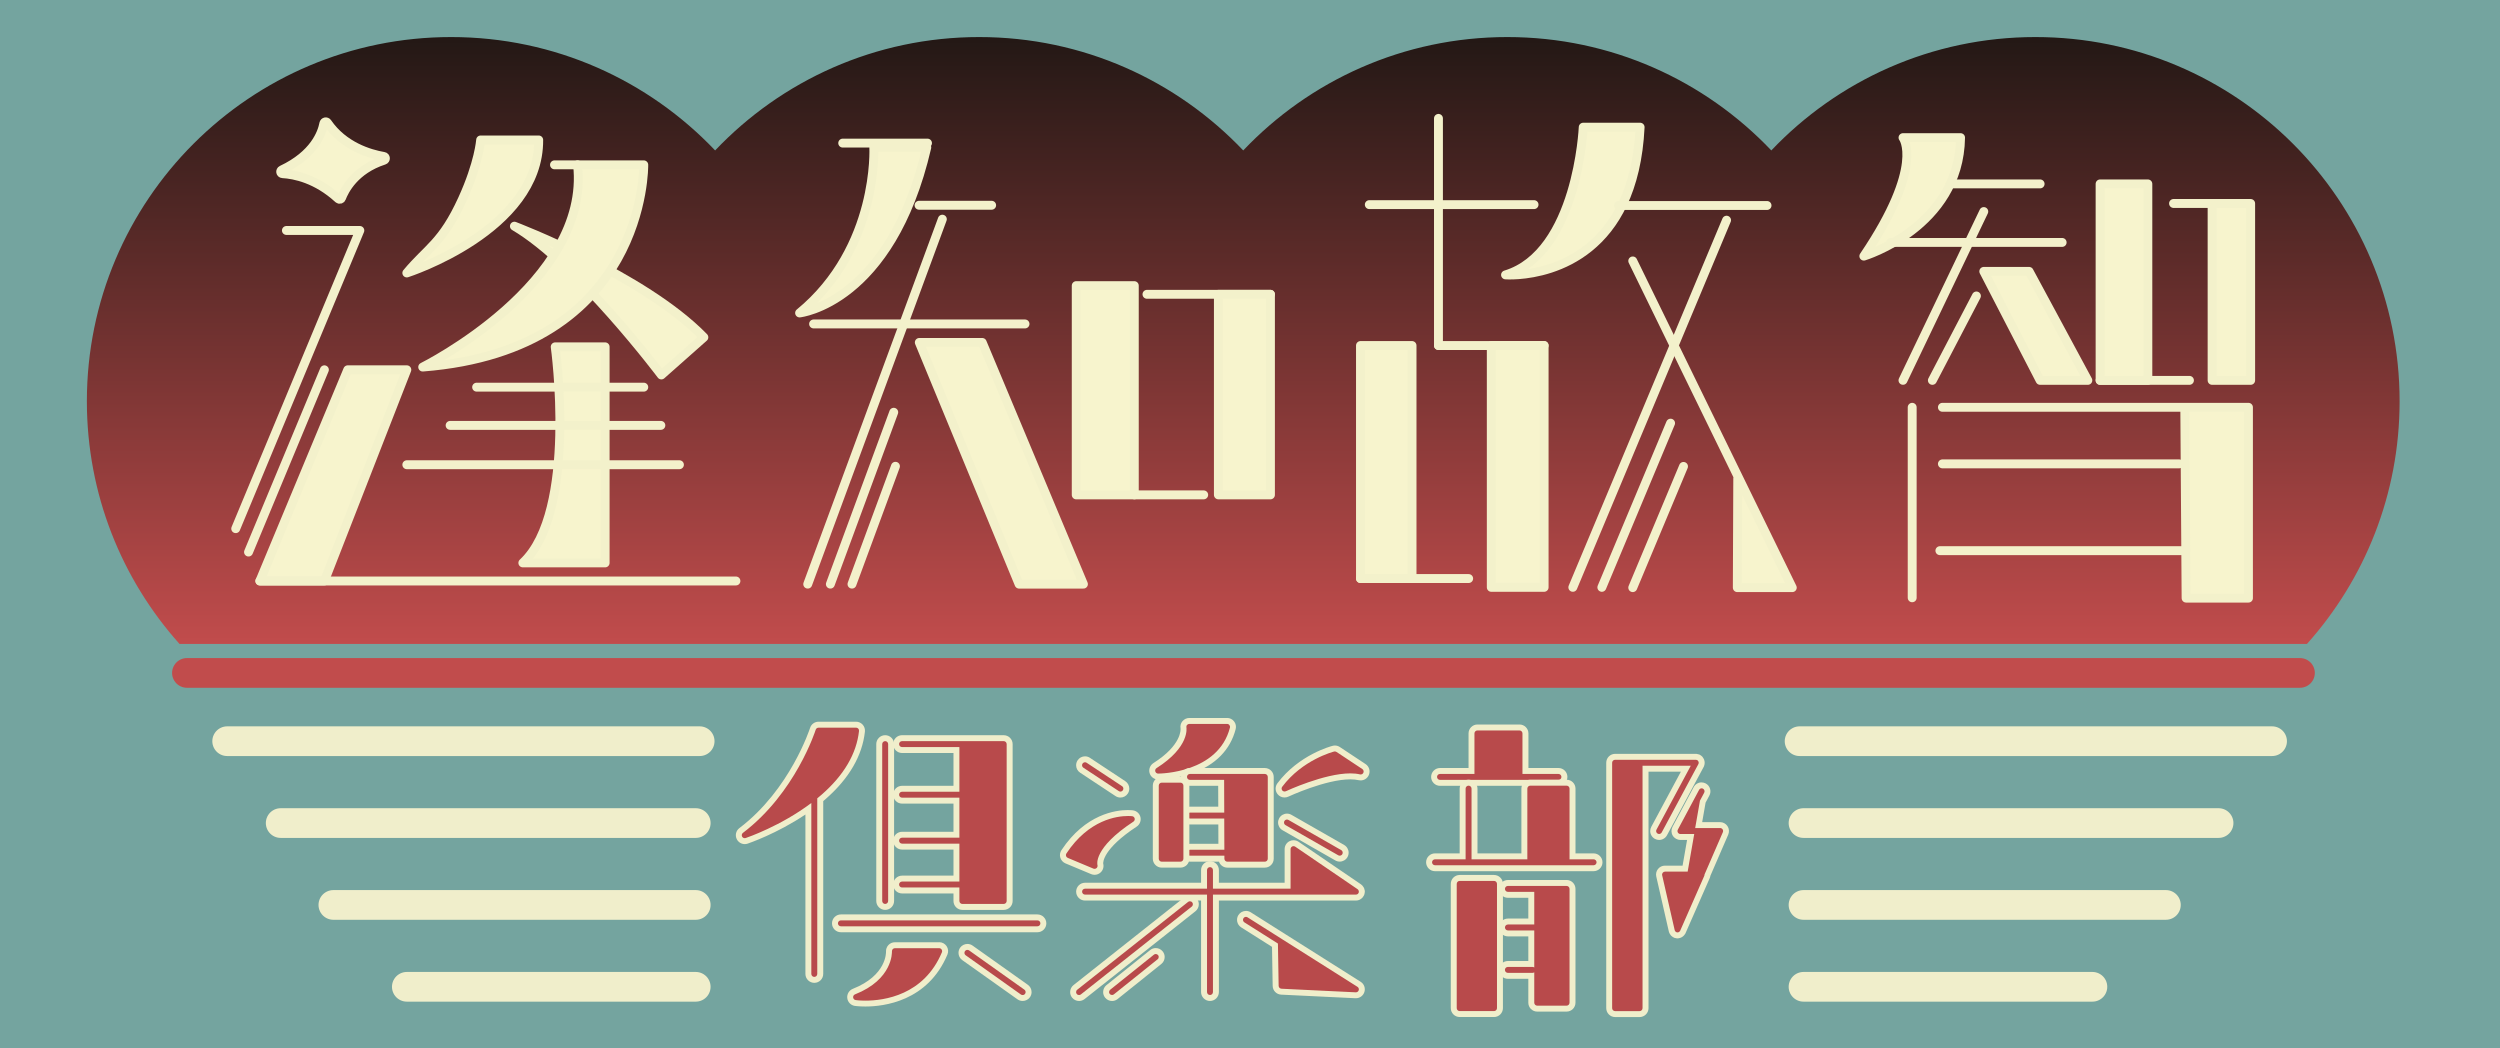 <?xml version="1.0" encoding="UTF-8"?>
<svg xmlns="http://www.w3.org/2000/svg" xmlns:xlink="http://www.w3.org/1999/xlink" viewBox="0 0 841.89 353.06">
  <defs>
    <style>
      .cls-1 {
        fill: #f7f4cd;
      }

      .cls-1, .cls-2, .cls-3, .cls-4 {
        stroke-linecap: round;
        stroke-linejoin: round;
      }

      .cls-1, .cls-4 {
        stroke: #f3f1cb;
        stroke-width: 3px;
      }

      .cls-5, .cls-2 {
        fill: #f0eecb;
      }

      .cls-2 {
        stroke: #c14c4c;
      }

      .cls-2, .cls-3 {
        stroke-width: 10px;
      }

      .cls-6 {
        fill: #b84a4b;
      }

      .cls-7 {
        fill: url(#_名称未設定グラデーション_3);
      }

      .cls-8 {
        fill: #74a49f;
      }

      .cls-3 {
        fill: #c14c4c;
        stroke: #f0eecb;
      }

      .cls-4 {
        fill: none;
      }
    </style>
    <linearGradient id="_名称未設定グラデーション_3" data-name="名称未設定グラデーション 3" x1="418.65" y1="216.83" x2="418.65" y2="12.48" gradientUnits="userSpaceOnUse">
      <stop offset="0" stop-color="#c14c4c"/>
      <stop offset="1" stop-color="#231815"/>
    </linearGradient>
  </defs>
  <g id="_レイヤー_4" data-name="レイヤー 4">
    <rect class="cls-8" x="-.46" width="843.72" height="353.06"/>
  </g>
  <g id="_レイヤー_3" data-name="レイヤー 3">
    <path class="cls-7" d="M685.42,12.48c-35,0-66.58,14.66-88.92,38.18-22.35-23.52-53.92-38.18-88.92-38.18s-66.58,14.66-88.92,38.18c-22.35-23.52-53.92-38.18-88.92-38.18s-66.58,14.66-88.92,38.18c-22.35-23.52-53.92-38.18-88.92-38.18-67.74,0-122.65,54.91-122.65,122.65,0,31.39,11.8,60.02,31.19,81.71h716.45c19.39-21.69,31.19-50.32,31.19-81.71,0-67.74-54.91-122.65-122.65-122.65Z"/>
  </g>
  <g id="_レイヤー_2" data-name="レイヤー 2">
    <path class="cls-1" d="M109.06,41.56c-.63,3.31-3.24,10.51-14.16,15.67-.61.29-.45,1.21.23,1.25,4.12.24,11.47,1.73,18.81,8.46.35.32.9.2,1.06-.24.96-2.54,4.41-9.54,14.32-12.74.66-.21.61-1.16-.07-1.27-4.8-.83-13.53-3.41-19-11.37-.33-.48-1.08-.34-1.18.24Z"/>
    <polyline class="cls-4" points="96.45 77.61 121.18 77.61 79.38 178.03"/>
    <line class="cls-1" x1="109.24" y1="124.53" x2="83.69" y2="185.91"/>
    <polygon class="cls-1" points="87.51 195.65 117.11 124.53 137 124.53 109.24 195.65 87.51 195.65"/>
    <line class="cls-1" x1="247.83" y1="195.65" x2="87.51" y2="195.65"/>
    <path class="cls-1" d="M173.23,76.17s43.56,16.56,63.8,37.42l-14.31,12.68s-28.33-37.67-49.49-50.1Z"/>
    <path class="cls-1" d="M186.73,55.51h7.77-7.77Z"/>
    <path class="cls-1" d="M194.5,55.51h22.29s1.02,62.17-74.44,68.1c0,0,56.61-28.12,52.15-68.1Z"/>
    <path class="cls-1" d="M161.86,47.13s-.53,7.71-6.15,20c-6.76,14.79-11.69,16.34-18.71,24.79,0,0,44.61-14.31,44.41-44.79h-19.55Z"/>
    <path class="cls-1" d="M186.97,116.8s7.69,55.42-10.9,72.76h27.71v-72.76h-16.8Z"/>
    <path class="cls-1" d="M137,156.5h91.8-91.8Z"/>
    <path class="cls-1" d="M151.58,143.25h70.97-70.97Z"/>
    <path class="cls-1" d="M160.51,130.38h56.28-56.28Z"/>
    <path class="cls-1" d="M283.79,48.19h28.55-28.55Z"/>
    <path class="cls-1" d="M269.27,105.39s30.69-3.27,42.83-55.75h-17.84s1.78,33.71-24.98,55.75Z"/>
    <path class="cls-1" d="M309.49,69.12h24.45-24.45Z"/>
    <path class="cls-1" d="M273.98,109.09h71.2-71.2Z"/>
    <line class="cls-1" x1="317.34" y1="73.81" x2="272.01" y2="196.71"/>
    <line class="cls-1" x1="300.97" y1="138.83" x2="279.63" y2="196.71"/>
    <line class="cls-1" x1="301.55" y1="157.02" x2="286.91" y2="196.71"/>
    <polygon class="cls-1" points="309.58 115.32 343.18 196.71 364.85 196.71 330.77 115.32 309.58 115.32"/>
    <rect class="cls-1" x="362.43" y="96.19" width="19.55" height="70.47"/>
    <path class="cls-1" d="M386.25,99.11h41.57-41.57Z"/>
    <path class="cls-1" d="M405.35,166.65h-23.36,23.36Z"/>
    <rect class="cls-1" x="410.3" y="99.11" width="17.53" height="67.54"/>
    <path class="cls-1" d="M461.12,68.91h55.48-55.48Z"/>
    <path class="cls-1" d="M484.41,39.87v76.48V39.87Z"/>
    <rect class="cls-1" x="458.15" y="116.36" width="17.36" height="78.47"/>
    <path class="cls-1" d="M494.58,194.83h-36.42,36.42Z"/>
    <path class="cls-1" d="M484.41,116.36h35.58-35.58Z"/>
    <rect class="cls-1" x="502.2" y="116.36" width="17.79" height="81.43"/>
    <path class="cls-1" d="M533.16,42.83s-1.84,42.37-26.16,49.74c0,0,27.23,2.11,39.53-24.02,3.11-6.61,5.27-15.02,5.79-25.72h-19.16Z"/>
    <path class="cls-1" d="M595.06,69.2h-50.04,50.04Z"/>
    <path class="cls-1" d="M581.43,74.15l-51.77,123.64,51.77-123.64Z"/>
    <path class="cls-1" d="M562.58,142.5l-23.15,55.29,23.15-55.29Z"/>
    <path class="cls-1" d="M566.93,157.07l-17.09,40.82,17.09-40.82Z"/>
    <polyline class="cls-1" points="549.84 87.87 603.56 197.89 585.05 197.89 585.2 161.08"/>
    <path class="cls-1" d="M640.85,46.35s7.42,9.39-13.19,39.9c0,0,32.15-9.71,32.57-39.9h-19.38Z"/>
    <path class="cls-1" d="M687.02,61.93h-30.27,30.27Z"/>
    <path class="cls-1" d="M694.44,81.64h-57.74,57.74Z"/>
    <path class="cls-1" d="M668.05,71.24l-27.21,56.84,27.21-56.84Z"/>
    <path class="cls-1" d="M665.57,99.67l-14.83,28.42,14.83-28.42Z"/>
    <polygon class="cls-1" points="668.05 91.39 687.02 128.09 703.09 128.09 683.31 91.39 668.05 91.39"/>
    <rect class="cls-1" x="707.22" y="61.93" width="16.08" height="66.16"/>
    <path class="cls-1" d="M737.31,128.09h-30.09,30.09Z"/>
    <polyline class="cls-1" points="731.95 68.52 757.92 68.52 757.92 128.09 744.94 128.09 744.94 68.52"/>
    <path class="cls-1" d="M643.94,137.16v64.15-64.15Z"/>
    <polyline class="cls-1" points="654.12 137.16 757.18 137.16 757.18 201.42 736.18 201.42 735.74 137.16"/>
    <path class="cls-1" d="M654.12,156.21h79.71-79.71Z"/>
    <path class="cls-1" d="M653.27,185.44h82.79-82.79Z"/>
    <g>
      <g>
        <path class="cls-6" d="M274.23,329.98c-1.1,0-2-.9-2-2v-55.6c-9.95,7.07-20.33,10.62-20.79,10.77-.2.07-.42.11-.64.11-.74,0-1.42-.41-1.77-1.06-.46-.87-.23-1.93.56-2.53,17.4-13.19,24.09-34.01,24.15-34.22.26-.84,1.03-1.4,1.91-1.4h12.64c.57,0,1.11.24,1.49.66.38.42.56.99.5,1.55-.86,7.91-5.2,15.34-12.9,22.08-.38.33-.76.65-1.14.97v58.67c0,1.1-.9,2-2,2Z"/>
        <path class="cls-5" d="M288.29,245.04c.28,0,.55.12.74.33.19.21.28.49.25.78-.83,7.65-5.06,14.87-12.57,21.44-.49.43-.99.84-1.49,1.25v59.14c0,.55-.45,1-1,1s-1-.45-1-1v-57.57c-10.26,7.74-21.58,11.62-22.11,11.8-.11.04-.21.05-.32.05-.36,0-.71-.2-.88-.53-.23-.43-.11-.97.28-1.26,17.7-13.41,24.44-34.51,24.5-34.72.13-.42.52-.7.95-.7h12.64M288.29,243.04h-12.64c-1.32,0-2.47.85-2.86,2.11-.06.2-6.71,20.77-23.8,33.72-1.18.89-1.53,2.49-.84,3.79.52.98,1.54,1.6,2.65,1.6.33,0,.66-.05.97-.16.43-.15,9.9-3.38,19.46-9.81v53.69c0,1.65,1.35,3,3,3s3-1.35,3-3v-58.2c.27-.23.54-.46.8-.69,7.89-6.91,12.35-14.56,13.24-22.72.09-.84-.18-1.69-.75-2.33-.57-.64-1.39-1-2.24-1h0Z"/>
      </g>
      <g>
        <path class="cls-6" d="M298.09,305.41c-1.1,0-2-.9-2-2v-52.83c0-1.1.9-2,2-2s2,.9,2,2v52.83c0,1.1-.9,2-2,2Z"/>
        <path class="cls-5" d="M298.09,249.58c.55,0,1,.45,1,1v52.83c0,.55-.45,1-1,1s-1-.45-1-1v-52.83c0-.55.45-1,1-1M298.09,247.58c-1.65,0-3,1.35-3,3v52.83c0,1.65,1.35,3,3,3s3-1.35,3-3v-52.83c0-1.65-1.35-3-3-3h0Z"/>
      </g>
      <g>
        <path class="cls-6" d="M324.08,305.41c-1.1,0-2-.9-2-2v-3.54h-18.31c-1.1,0-2-.9-2-2s.9-2,2-2h18.31v-10.77h-18.31c-1.1,0-2-.9-2-2s.9-2,2-2h18.31v-11.48h-18.31c-1.1,0-2-.9-2-2s.9-2,2-2h18.31v-13.04h-18.31c-1.1,0-2-.9-2-2s.9-2,2-2h34.22c1.1,0,2,.9,2,2v52.83c0,1.1-.9,2-2,2h-13.92Z"/>
        <path class="cls-5" d="M338,249.58c.55,0,1,.45,1,1v52.83c0,.55-.45,1-1,1h-13.92c-.55,0-1-.45-1-1v-4.54h-19.31c-.55,0-1-.45-1-1s.45-1,1-1h19.31v-12.77h-19.31c-.55,0-1-.45-1-1s.45-1,1-1h19.31v-13.48h-19.31c-.55,0-1-.45-1-1s.45-1,1-1h19.31v-15.04h-19.31c-.55,0-1-.45-1-1s.45-1,1-1h34.22M338,247.58h-34.22c-1.65,0-3,1.35-3,3s1.35,3,3,3h17.31v11.04h-17.31c-1.65,0-3,1.35-3,3s1.35,3,3,3h17.31v9.48h-17.31c-1.65,0-3,1.35-3,3s1.35,3,3,3h17.31v8.77h-17.31c-1.65,0-3,1.35-3,3s1.35,3,3,3h17.31v2.54c0,1.65,1.35,3,3,3h13.92c1.65,0,3-1.35,3-3v-52.83c0-1.65-1.35-3-3-3h0Z"/>
      </g>
      <g>
        <path class="cls-6" d="M283.18,312.94c-1.1,0-2-.9-2-2s.9-2,2-2h66.18c1.1,0,2,.9,2,2s-.9,2-2,2h-66.18Z"/>
        <path class="cls-5" d="M349.36,309.94c.55,0,1,.45,1,1s-.45,1-1,1h-66.18c-.55,0-1-.45-1-1s.45-1,1-1h66.18M349.36,307.94h-66.18c-1.65,0-3,1.35-3,3s1.35,3,3,3h66.18c1.65,0,3-1.35,3-3s-1.35-3-3-3h0Z"/>
      </g>
      <g>
        <path class="cls-6" d="M291.43,337.97c-2.11,0-3.43-.2-3.44-.2-.89-.14-1.58-.86-1.68-1.75-.1-.89.41-1.75,1.25-2.08,12.08-4.78,11.82-13.17,11.8-13.52-.03-.55.17-1.08.55-1.48.37-.39.9-.62,1.45-.62h14.91c.67,0,1.29.33,1.67.89.37.56.44,1.26.18,1.88-6.4,15.24-20.79,16.88-26.69,16.88Z"/>
        <path class="cls-5" d="M316.27,319.31c.33,0,.65.17.83.45.19.28.22.63.09.94-6.08,14.49-19.53,16.27-25.76,16.27-1.98,0-3.24-.18-3.29-.19-.45-.07-.79-.43-.84-.88s.21-.88.63-1.04c12.74-5.04,12.45-14.11,12.44-14.5-.01-.27.09-.54.27-.74.19-.2.45-.31.72-.31h14.91M316.27,317.31h-14.91c-.82,0-1.61.34-2.17.93-.56.59-.86,1.39-.82,2.21.01.32.21,8.04-11.17,12.54-1.26.5-2.03,1.78-1.88,3.12.15,1.34,1.19,2.42,2.52,2.63.02,0,1.41.21,3.6.21,6.09,0,20.98-1.7,27.61-17.5.39-.93.29-1.98-.27-2.82-.56-.84-1.49-1.34-2.5-1.34h0Z"/>
      </g>
      <g>
        <path class="cls-6" d="M344.39,336.08c-.42,0-.82-.13-1.16-.37l-18.6-13.21c-.53-.38-.84-.99-.84-1.63,0-.42.13-.82.37-1.16.37-.53.98-.84,1.63-.84.42,0,.82.13,1.16.37l18.6,13.21c.53.38.84.99.84,1.63,0,.42-.13.82-.37,1.16-.37.53-.98.84-1.63.84Z"/>
        <path class="cls-5" d="M325.78,319.88c.2,0,.4.06.58.18l18.6,13.21c.27.2.42.5.42.82,0,.2-.06.4-.18.58-.19.27-.5.42-.82.42-.2,0-.4-.06-.58-.18l-18.6-13.21c-.27-.2-.42-.5-.42-.82,0-.2.06-.4.18-.58.2-.27.5-.42.82-.42M325.78,317.88c-.97,0-1.89.47-2.45,1.26-.36.51-.55,1.11-.55,1.74,0,.97.47,1.88,1.26,2.44l18.61,13.21c.51.36,1.11.55,1.74.55.97,0,1.89-.47,2.45-1.26.36-.51.55-1.11.55-1.74,0-.97-.47-1.88-1.26-2.44l-18.61-13.21c-.51-.36-1.11-.55-1.74-.55h0Z"/>
      </g>
      <g>
        <path class="cls-6" d="M390,261.51c-.89,0-1.67-.61-1.91-1.45s.11-1.76.85-2.24c10.48-6.64,9.61-12.59,9.6-12.65-.12-.57.04-1.19.41-1.65.38-.47.95-.74,1.55-.74h12.71c.62,0,1.2.28,1.58.77.38.49.51,1.12.36,1.72-4.12,16.05-24.28,16.23-25.14,16.23h-.02Z"/>
        <path class="cls-5" d="M413.22,243.78c.31,0,.6.14.79.39s.26.56.18.86c-3.93,15.3-23.45,15.48-24.17,15.48h-.02c-.44,0-.83-.3-.95-.73-.12-.43.05-.88.43-1.12,11.25-7.13,10.06-13.61,10.05-13.67-.06-.29.01-.61.2-.84.19-.23.47-.37.77-.37h12.71M413.22,241.78h-12.71c-.9,0-1.75.41-2.33,1.11-.56.68-.78,1.57-.62,2.45.03.27.43,5.57-9.15,11.64-1.11.71-1.64,2.09-1.28,3.35.36,1.27,1.53,2.16,2.85,2.18h0c.63,0,5.85-.06,11.59-2.12,7.73-2.77,12.77-7.91,14.55-14.87.23-.91.04-1.85-.54-2.59-.57-.74-1.44-1.16-2.37-1.16h0Z"/>
      </g>
      <g>
        <path class="cls-6" d="M377.3,267.57c-.39,0-.77-.12-1.1-.33l-11.9-7.87c-.56-.37-.9-1-.9-1.67,0-.39.11-.78.33-1.1.37-.56.99-.9,1.67-.9.39,0,.77.12,1.1.33l11.9,7.87c.56.37.9,1,.9,1.67,0,.39-.11.78-.33,1.1-.37.56-.99.9-1.67.9Z"/>
        <path class="cls-5" d="M365.39,256.7c.19,0,.38.05.55.17l11.91,7.87c.29.19.45.51.45.83,0,.19-.05.38-.17.55-.19.29-.51.45-.83.45-.19,0-.38-.05-.55-.17l-11.91-7.87c-.29-.19-.45-.51-.45-.83,0-.19.05-.38.17-.55.19-.29.51-.45.83-.45M365.39,254.7c-1.01,0-1.95.5-2.5,1.35-.32.49-.5,1.06-.5,1.66,0,1,.5,1.94,1.35,2.5l11.91,7.87c.49.33,1.06.5,1.65.5,1.01,0,1.95-.5,2.5-1.35.33-.49.5-1.06.5-1.66,0-1-.5-1.94-1.35-2.5l-11.91-7.87c-.49-.33-1.06-.5-1.65-.5h0Z"/>
      </g>
      <g>
        <path class="cls-6" d="M368.61,293.6c-.26,0-.51-.05-.75-.15l-8.68-3.63c-.55-.23-.97-.69-1.14-1.26-.17-.58-.08-1.19.25-1.69,7.81-11.8,17.68-13.07,21.56-13.07.85,0,1.41.06,1.56.08.83.11,1.5.73,1.69,1.54.19.81-.16,1.66-.85,2.12-12.7,8.35-11.71,13.44-11.7,13.49.22.71,0,1.52-.57,2.04-.38.34-.86.53-1.36.53Z"/>
        <path class="cls-5" d="M379.84,274.79c.82,0,1.33.06,1.43.07.41.05.75.36.84.77.09.41-.08.83-.43,1.06-13.66,8.98-12.13,14.53-12.11,14.58.12.37,0,.79-.28,1.05-.19.17-.44.27-.68.27-.12,0-.25-.02-.37-.07l-8.68-3.63c-.27-.12-.48-.35-.57-.63-.09-.29-.04-.59.12-.84,7.58-11.46,17.14-12.62,20.73-12.62M379.84,272.79c-4.04,0-14.32,1.32-22.4,13.52-.49.75-.63,1.67-.37,2.53.26.86.89,1.55,1.71,1.9l8.68,3.63c.37.15.75.23,1.14.23.75,0,1.47-.28,2.03-.79.83-.75,1.17-1.91.88-3-.03-.37-.14-4.94,11.27-12.44,1.04-.68,1.55-1.96,1.28-3.17-.28-1.22-1.3-2.14-2.53-2.31-.22-.03-.8-.09-1.69-.09h0Z"/>
      </g>
      <g>
        <path class="cls-6" d="M413.32,291.18c-1.1,0-2-.89-2-1.99v-.03h-10.61c-1.1,0-2-.9-2-2s.9-2,2-2h10.6l-.03-8.51h-10.57c-1.1,0-2-.9-2-2s.9-2,2-2h10.55l-.03-9.02h-10.52c-1.1,0-2-.9-2-2s.9-2,2-2h25.22c1.1,0,2,.9,2,2v27.55c0,1.1-.9,2-2,2h-12.61Z"/>
        <path class="cls-5" d="M425.93,260.63c.55,0,1,.45,1,1v27.55c0,.55-.45,1-1,1h-12.61c-.55,0-1-.45-1-1v-1.02h-11.61c-.55,0-1-.45-1-1s.45-1,1-1h11.6l-.04-10.51h-11.56c-.55,0-1-.45-1-1s.45-1,1-1h11.56l-.04-11.02h-11.51c-.55,0-1-.45-1-1s.45-1,1-1h25.22M425.93,258.63h-25.22c-1.65,0-3,1.35-3,3s1.35,3,3,3h9.52l.03,7.02h-9.55c-1.65,0-3,1.35-3,3s1.35,3,3,3h9.57l.02,6.51h-9.59c-1.65,0-3,1.35-3,3s1.35,3,3,3h9.78c.41,1.17,1.53,2.02,2.83,2.02h12.61c1.65,0,3-1.35,3-3v-27.55c0-1.65-1.35-3-3-3h0Z"/>
      </g>
      <g>
        <path class="cls-6" d="M432.59,267.57c-.6,0-1.17-.27-1.55-.74-.58-.71-.6-1.72-.05-2.46,7.01-9.35,17.61-12.13,18.06-12.24.16-.04.32-.06.49-.06.39,0,.77.12,1.1.33l8.68,5.75c.81.54,1.12,1.58.73,2.47-.32.73-1.04,1.2-1.83,1.2h0c-.16,0-.31-.02-.47-.06-.87-.21-1.88-.31-3-.31-8.59,0-21.18,5.87-21.31,5.93-.27.12-.56.19-.85.19Z"/>
        <path class="cls-5" d="M449.54,253.06c.19,0,.39.06.55.17l8.68,5.75c.4.27.56.79.36,1.23-.16.37-.52.6-.91.6-.08,0-.16,0-.24-.03-.98-.23-2.08-.34-3.24-.34-8.8,0-21.59,5.95-21.73,6.02-.14.06-.28.09-.42.09-.29,0-.58-.13-.78-.37-.29-.36-.3-.86-.02-1.23,6.79-9.06,17.07-11.76,17.5-11.87.08-.02.16-.03.25-.03M449.54,251.06c-.25,0-.51.03-.76.1-.45.11-11.38,2.98-18.6,12.61-.83,1.11-.8,2.62.07,3.69.57.7,1.42,1.1,2.33,1.1.44,0,.88-.1,1.27-.28.13-.06,12.55-5.83,20.89-5.83,1.05,0,1.98.1,2.77.28.23.05.46.08.7.08,1.19,0,2.27-.71,2.75-1.81.58-1.33.12-2.89-1.09-3.69l-8.68-5.75c-.5-.33-1.07-.5-1.66-.5h0Z"/>
      </g>
      <g>
        <path class="cls-6" d="M451.16,289.16c-.35,0-.69-.09-.99-.26l-17.76-10.16c-.62-.36-1.01-1.02-1.01-1.74,0-.35.09-.69.26-.99.36-.62,1.02-1.01,1.74-1.01.35,0,.69.09.99.27l17.76,10.16c.62.36,1.01,1.02,1.01,1.74,0,.35-.09.69-.26.99-.36.62-1.02,1.01-1.74,1.01Z"/>
        <path class="cls-5" d="M433.4,275.99c.17,0,.34.04.5.13l17.76,10.16c.32.18.5.52.5.87,0,.17-.04.34-.13.5-.18.32-.52.5-.87.5-.17,0-.34-.04-.5-.13l-17.76-10.16c-.32-.18-.5-.52-.5-.87,0-.17.04-.34.13-.5.18-.32.52-.5.87-.5M433.4,273.99c-1.07,0-2.07.58-2.6,1.51-.26.46-.4.97-.4,1.49,0,1.07.58,2.07,1.51,2.6l17.76,10.16c.45.26.97.4,1.49.4,1.07,0,2.07-.58,2.6-1.51.26-.45.4-.97.4-1.49,0-1.07-.58-2.07-1.51-2.6l-17.76-10.16c-.45-.26-.97-.4-1.49-.4h0Z"/>
      </g>
      <g>
        <path class="cls-6" d="M363.38,336.08c-.61,0-1.19-.28-1.57-.76-.28-.35-.43-.79-.43-1.24,0-.61.27-1.19.76-1.57l37.33-29.57c.35-.28.79-.43,1.24-.43.62,0,1.19.28,1.57.76.28.35.43.79.43,1.24,0,.61-.27,1.19-.76,1.57l-37.33,29.57c-.35.28-.79.43-1.24.43Z"/>
        <path class="cls-5" d="M400.71,303.51c.29,0,.59.13.78.38.15.18.22.4.22.62,0,.3-.13.59-.38.79l-37.33,29.57c-.18.15-.4.22-.62.22-.29,0-.59-.13-.78-.38-.15-.18-.22-.4-.22-.62,0-.3.13-.59.38-.79l37.33-29.57c.18-.15.4-.22.62-.22M400.71,301.51c-.67,0-1.33.23-1.86.65l-37.33,29.57c-.73.58-1.14,1.44-1.14,2.36,0,.67.23,1.33.65,1.86.57.72,1.43,1.14,2.35,1.14.67,0,1.33-.23,1.86-.65l37.33-29.57c.73-.58,1.14-1.44,1.14-2.36,0-.67-.23-1.33-.65-1.86-.57-.72-1.43-1.14-2.35-1.14h0Z"/>
      </g>
      <g>
        <path class="cls-6" d="M374.48,336.08c-.61,0-1.18-.27-1.56-.75-.28-.36-.44-.8-.44-1.25,0-.61.27-1.18.75-1.56l14.73-11.81c.35-.28.8-.44,1.25-.44.61,0,1.18.27,1.56.75.28.36.44.8.44,1.25,0,.61-.27,1.18-.75,1.56l-14.73,11.81c-.35.28-.8.44-1.25.44Z"/>
        <path class="cls-5" d="M389.21,321.27c.29,0,.58.13.78.37.15.18.22.41.22.62,0,.29-.13.58-.37.78l-14.73,11.81c-.18.15-.41.22-.62.22-.29,0-.58-.13-.78-.37-.15-.18-.22-.41-.22-.62,0-.29.13-.58.37-.78l14.73-11.81c.18-.15.41-.22.63-.22M389.21,319.27c-.68,0-1.34.23-1.87.66l-14.73,11.81c-.72.58-1.12,1.43-1.12,2.35,0,.67.23,1.34.66,1.87.58.72,1.43,1.13,2.34,1.13.68,0,1.34-.23,1.87-.66l14.73-11.81c.72-.58,1.12-1.43,1.12-2.35,0-.67-.23-1.34-.66-1.87-.58-.72-1.43-1.13-2.34-1.13h0Z"/>
      </g>
      <g>
        <path class="cls-6" d="M431.49,333.96c-1.05-.05-1.89-.91-1.9-1.96l-.23-13.69-10.84-6.85c-.93-.59-1.21-1.83-.62-2.76.37-.58,1-.93,1.69-.93.38,0,.75.11,1.07.31l11.76,7.43.09.06,25.19,15.92c.77.49,1.11,1.43.84,2.3-.26.83-1.03,1.4-1.91,1.4l-25.12-1.21Z"/>
        <path class="cls-5" d="M419.58,308.76c.18,0,.37.05.53.15l11.72,7.41s.04.02.06.04l25.25,15.96c.38.24.56.71.42,1.15-.13.42-.52.7-.95.7-.02,0-.03,0-.05,0l-25.02-1.21c-.53-.03-.94-.46-.95-.98l-.24-14.23-11.3-7.14c-.47-.3-.61-.91-.31-1.38.19-.3.52-.47.85-.47M419.58,306.76c-1.03,0-1.98.52-2.54,1.39-.88,1.4-.47,3.26.93,4.14l10.39,6.57.22,13.15c.03,1.58,1.28,2.87,2.86,2.94l25.02,1.21h.05s.1,0,.1,0c1.31,0,2.46-.84,2.86-2.1.41-1.3-.1-2.71-1.26-3.44l-25.22-15.94s-.09-.06-.13-.08l-11.68-7.39c-.48-.3-1.04-.46-1.6-.46h0Z"/>
      </g>
      <g>
        <path class="cls-6" d="M484.93,263.63c-1.1,0-2-.9-2-2s.9-2,2-2h10.6v-12.65c0-1.1.9-2,2-2h14.16c1.1,0,2,.9,2,2v12.65h11.12c1.1,0,2,.9,2,2s-.9,2-2,2h-39.89Z"/>
        <path class="cls-5" d="M511.7,245.98c.55,0,1,.45,1,1v13.65h12.12c.55,0,1,.45,1,1s-.45,1-1,1h-39.89c-.55,0-1-.45-1-1s.45-1,1-1h11.6v-13.65c0-.55.45-1,1-1h14.16M511.7,243.98h-14.16c-1.65,0-3,1.35-3,3v11.65h-9.6c-1.65,0-3,1.35-3,3s1.35,3,3,3h39.89c1.65,0,3-1.35,3-3s-1.35-3-3-3h-10.12v-11.65c0-1.65-1.35-3-3-3h0Z"/>
      </g>
      <g>
        <path class="cls-6" d="M483.24,292.38c-1.1,0-2-.9-2-2s.9-2,2-2h9.3v-22.81c0-1.1.9-2,2-2s2,.9,2,2v22.81h16.79v-22.81c0-1.1.9-2,2-2h12.21c1.1,0,2,.9,2,2v22.81h7.09c1.1,0,2,.9,2,2s-.9,2-2,2h-53.4Z"/>
        <path class="cls-5" d="M527.55,264.57c.55,0,1,.45,1,1v23.61c0,.07-.03.13-.04.2h8.14c.55,0,1,.45,1,1s-.45,1-1,1h-53.4c-.55,0-1-.45-1-1s.45-1,1-1h10.3v-23.81c0-.55.45-1,1-1s1,.45,1,1v23.81h18.79v-23.81c0-.55.45-1,1-1h12.21M527.55,262.57h-12.21c-1.65,0-3,1.35-3,3v21.81h-14.79v-21.81c0-1.65-1.35-3-3-3s-3,1.35-3,3v21.81h-8.3c-1.65,0-3,1.35-3,3s1.35,3,3,3h53.4c1.65,0,3-1.35,3-3s-1.35-3-3-3h-6.09v-21.81c0-1.65-1.35-3-3-3h0Z"/>
      </g>
      <g>
        <rect class="cls-6" x="489.56" y="295.65" width="15.56" height="45.84" rx="2" ry="2"/>
        <path class="cls-5" d="M503.12,296.65c.55,0,1,.45,1,1v41.84c0,.55-.45,1-1,1h-11.56c-.55,0-1-.45-1-1v-41.84c0-.55.45-1,1-1h11.56M503.12,294.65h-11.56c-1.65,0-3,1.35-3,3v41.84c0,1.65,1.35,3,3,3h11.56c1.65,0,3-1.35,3-3v-41.84c0-1.65-1.35-3-3-3h0Z"/>
      </g>
      <g>
        <path class="cls-6" d="M517.67,339.67c-1.1,0-2-.9-2-2v-9.04h-7.87c-1.1,0-2-.9-2-2s.9-2,2-2h7.87v-10.29h-7.87c-1.1,0-2-.9-2-2s.9-2,2-2h7.87v-8.99h-7.87c-1.1,0-2-.9-2-2s.9-2,2-2h19.75c1.1,0,2,.9,2,2v38.33c0,1.1-.9,2-2,2h-9.88Z"/>
        <path class="cls-5" d="M527.55,298.34c.55,0,1,.45,1,1v38.33c0,.55-.45,1-1,1h-9.88c-.55,0-1-.45-1-1v-10.24c-.16.11-.35.19-.56.19h-8.32c-.55,0-1-.45-1-1s.45-1,1-1h8.32c.21,0,.4.08.56.19v-12.48h-8.87c-.55,0-1-.45-1-1s.45-1,1-1h8.87v-10.99h-8.87c-.55,0-1-.45-1-1s.45-1,1-1h19.75M527.55,296.34h-19.75c-1.65,0-3,1.35-3,3s1.35,3,3,3h6.87v6.99h-6.87c-1.65,0-3,1.35-3,3s1.35,3,3,3h6.87v8.29h-6.87c-1.65,0-3,1.35-3,3s1.35,3,3,3h6.87v8.04c0,1.65,1.35,3,3,3h9.88c1.65,0,3-1.35,3-3v-38.33c0-1.65-1.35-3-3-3h0Z"/>
      </g>
      <g>
        <path class="cls-6" d="M543.92,341.49c-1.1,0-2-.9-2-2v-82.64c0-1.1.9-2,2-2h27.3l.08.02c.1.01.18.04.24.05.09.02.18.04.27.08h.05s.14.08.14.08c.19.1.34.21.48.35l.08.07.04.05c.12.14.21.29.29.45l.07.17c.09.23.13.46.13.69s-.04.45-.13.69l-.11.26-12.34,23c-.35.65-1.02,1.05-1.76,1.05-.33,0-.66-.08-.95-.24-.65-.35-1.05-1.02-1.05-1.76,0-.33.08-.66.24-.95l10.76-20.05h-13.57v80.64c0,1.1-.9,2-2,2h-8.24Z"/>
        <path class="cls-5" d="M571.07,255.86s.03,0,.04,0c.07,0,.13.02.19.04.07.02.13.03.19.06.01,0,.03,0,.04.01.09.05.16.1.23.17,0,0,.01.02.02.03.07.08.13.16.17.26.01.03.02.06.04.08.04.11.07.23.07.34s-.03.23-.07.34c0,.03-.02.05-.03.08,0,.02-.01.04-.02.05l-12.34,23c-.18.34-.53.53-.88.53-.16,0-.32-.04-.47-.12-.34-.18-.53-.52-.53-.88,0-.16.04-.32.12-.47l11.55-21.52h-16.25v81.64c0,.55-.45,1-1,1h-8.24c-.55,0-1-.45-1-1v-82.64c0-.55.45-1,1-1h27.16M571.07,253.86h-27.16c-1.65,0-3,1.35-3,3v82.64c0,1.65,1.35,3,3,3h8.24c1.65,0,3-1.35,3-3v-79.64h10.9l-9.97,18.58c-.23.43-.36.92-.36,1.42,0,1.11.61,2.12,1.58,2.64.43.23.92.36,1.42.36,1.11,0,2.12-.61,2.65-1.58l12.34-22.99.08-.15.04-.13s.03-.06.04-.1c.13-.35.19-.7.19-1.04s-.06-.69-.19-1.04c-.03-.09-.07-.17-.11-.26-.11-.23-.24-.44-.4-.63l-.05-.07-.14-.14c-.21-.21-.44-.38-.69-.51l-.26-.14-.16-.03c-.11-.04-.2-.06-.26-.07-.07-.02-.17-.04-.28-.06l-.15-.04h-.32Z"/>
      </g>
      <g>
        <path class="cls-6" d="M564.84,314.99h-.16c-.12-.02-.26-.05-.4-.1h-.06s-.16-.09-.16-.09c-.17-.07-.36-.2-.54-.38l-.05-.05-.1-.12c-.11-.13-.19-.27-.26-.41-.04-.08-.07-.15-.09-.23l-.04-.1v-.07s-4.23-18.48-4.23-18.48c-.14-.6,0-1.21.39-1.69.38-.48.95-.75,1.56-.75h6.78l1.86-10.66h-3.45c-.7,0-1.36-.37-1.71-.97-.36-.6-.38-1.36-.05-1.97l7.15-13.38c.35-.65,1.02-1.06,1.76-1.06.33,0,.65.08.94.24.47.25.82.67.97,1.18s.1,1.05-.15,1.52l-1.36,2.54-1.38,7.9h7.21c.68,0,1.3.34,1.67.9s.43,1.27.16,1.89l-6.08,14.04c-.02.22-.07.43-.16.63l-8.19,18.64-.06.06c-.08.14-.22.32-.39.46-.07.07-.15.13-.23.19l-.08.05-.15.07c-.09.05-.19.09-.29.12-.16.05-.3.06-.39.07l-.1.02h-.14Z"/>
        <path class="cls-5" d="M573.02,265.47c.16,0,.32.04.47.12.49.26.67.87.41,1.35l-1.43,2.68-1.61,9.23h8.4c.34,0,.65.17.84.45s.22.64.08.95l-6.16,14.21c0,.15-.02.3-.08.45l-8.06,18.35-.05.13s0,0,0,0h0s-.03.05-.05.08c-.06.1-.13.19-.21.26-.04.03-.07.07-.11.1-.03.02-.07.03-.1.05-.05.03-.1.06-.16.07-.07.02-.14.02-.2.03-.03,0-.05.01-.08.01,0,0,0,0,0,0,0,0,0,0,0,0,0,0,0,0,0,0-.03,0-.06,0-.09,0-.1,0-.2-.04-.29-.07,0,0,0,0-.01,0,0,0,0,0,0,0-.11-.05-.21-.12-.29-.2-.03-.03-.05-.06-.07-.09-.05-.06-.09-.13-.13-.2-.02-.04-.03-.08-.05-.12,0-.03-.03-.05-.03-.08l-4.22-18.48c-.07-.3,0-.61.19-.85.19-.24.48-.38.78-.38h7.62l2.21-12.66h-4.64c-.35,0-.68-.18-.86-.49-.18-.3-.19-.68-.02-.99l7.15-13.38c.18-.34.53-.53.88-.53M573.02,263.47h0c-1.11,0-2.13.61-2.65,1.59l-7.14,13.38c-.49.92-.47,2.05.07,2.95.54.9,1.53,1.46,2.57,1.46h2.26l-1.51,8.66h-5.94c-.92,0-1.77.41-2.34,1.13-.57.72-.79,1.65-.58,2.54l4.22,18.47c.03.15.08.28.12.37.03.08.07.16.1.25.1.21.23.42.39.61.06.08.14.17.22.25.27.26.57.47.89.61l.29.13h.1c.17.06.34.09.5.11.1.01.2.02.3.02h.2l.14-.03c.13-.01.31-.04.51-.1.2-.06.35-.13.44-.18.09-.04.21-.1.33-.18.19-.12.32-.25.38-.3.21-.19.4-.42.56-.68,0-.01.02-.03.03-.04l.08-.11.09-.21.05-.11,8.06-18.34c.11-.25.18-.5.22-.77l6.02-13.9c.4-.93.31-1.99-.25-2.84-.56-.85-1.49-1.35-2.51-1.35h-6.02l1.15-6.57,1.28-2.4c.38-.71.46-1.52.22-2.28-.23-.77-.75-1.4-1.46-1.78-.43-.23-.92-.35-1.41-.35h0Z"/>
      </g>
      <g>
        <path class="cls-6" d="M407.47,336.08c-1.1,0-2-.9-2-2v-31.81h-40.07c-1.1,0-2-.9-2-2s.9-2,2-2h40.07v-5.26c0-1.1.9-2,2-2s2,.9,2,2v5.26h24.14v-12.32c0-.74.41-1.42,1.07-1.77.28-.15.61-.23.93-.23.4,0,.79.12,1.13.35l21.09,14.38.12.12s.09.08.15.14c.1.12.19.25.27.4.03.05.07.12.1.2.07.17.11.35.13.53v.03s.01.31.01.31l-.02.07c0,.11-.03.23-.07.37l-.03.11s-.09.17-.11.21c-.08.16-.17.29-.27.4-.05.06-.11.12-.18.18-.12.1-.24.19-.39.27-.07.04-.13.07-.2.1-.25.1-.49.14-.72.14h-47.14v31.81c0,1.1-.9,2-2,2Z"/>
        <path class="cls-5" d="M435.61,284.95c.2,0,.39.06.56.17l21,14.32s.05.05.08.08c.03.03.07.06.1.09.05.06.1.13.13.2.02.03.04.06.05.1.04.11.07.23.07.35,0,0,0,0,0,.01,0,.02-.01.04-.01.06,0,.08,0,.16-.03.24,0,.02-.02.03-.02.05-.02.04-.04.08-.06.12-.04.07-.08.13-.13.19-.03.03-.06.06-.09.09-.06.05-.12.09-.19.13-.04.02-.07.04-.1.05-.11.04-.23.07-.36.07h-48.14v32.81c0,.55-.45,1-1,1s-1-.45-1-1v-32.81h-41.07c-.55,0-1-.45-1-1s.45-1,1-1h41.07v-6.26c0-.55.45-1,1-1s1,.45,1,1v6.26h26.14v-13.32c0-.37.21-.71.53-.88.15-.08.31-.12.47-.12M435.61,282.95c-.49,0-.97.12-1.41.35-.98.52-1.59,1.53-1.59,2.65v11.32h-22.14v-4.26c0-1.65-1.35-3-3-3s-3,1.35-3,3v4.26h-39.07c-1.65,0-3,1.35-3,3s1.35,3,3,3h39.07v30.81c0,1.65,1.35,3,3,3s3-1.35,3-3v-30.81h46.14c.36,0,.72-.07,1.07-.2.12-.05.23-.1.34-.17.19-.1.38-.23.56-.39.1-.09.19-.18.28-.28.15-.17.27-.35.38-.56.04-.07.07-.13.1-.2.05-.1.1-.21.13-.32.07-.22.09-.41.11-.56.02-.11.03-.21.03-.32v-.3l-.03-.09c-.03-.23-.09-.46-.18-.69-.05-.12-.1-.23-.16-.34-.11-.21-.24-.39-.39-.56-.07-.08-.14-.15-.22-.22-.08-.08-.18-.17-.32-.27l-21-14.32c-.5-.34-1.08-.52-1.69-.52h0Z"/>
      </g>
      <g>
        <rect class="cls-6" x="389.22" y="262.56" width="10.3" height="28.62" rx="2" ry="2"/>
        <path class="cls-5" d="M397.52,263.56c.55,0,1,.45,1,1v24.62c0,.55-.45,1-1,1h-6.3c-.55,0-1-.45-1-1v-24.62c0-.55.45-1,1-1h6.3M397.52,261.56h-6.3c-1.65,0-3,1.35-3,3v24.62c0,1.65,1.35,3,3,3h6.3c1.65,0,3-1.35,3-3v-24.62c0-1.65-1.35-3-3-3h0Z"/>
      </g>
    </g>
    <line class="cls-2" x1="62.95" y1="226.61" x2="774.53" y2="226.61"/>
    <path class="cls-3" d="M76.5,249.6h159.12H76.5Z"/>
    <path class="cls-3" d="M94.52,277.17h139.78H94.52Z"/>
    <path class="cls-3" d="M112.26,304.74h122.04-122.04Z"/>
    <path class="cls-3" d="M137,332.31h97.29-97.29Z"/>
    <path class="cls-3" d="M765.14,249.6h-159.12,159.12Z"/>
    <path class="cls-3" d="M747.12,277.17h-139.78,139.78Z"/>
    <path class="cls-3" d="M729.38,304.74h-122.04,122.04Z"/>
    <path class="cls-3" d="M704.63,332.31h-97.29,97.29Z"/>
  </g>
</svg>